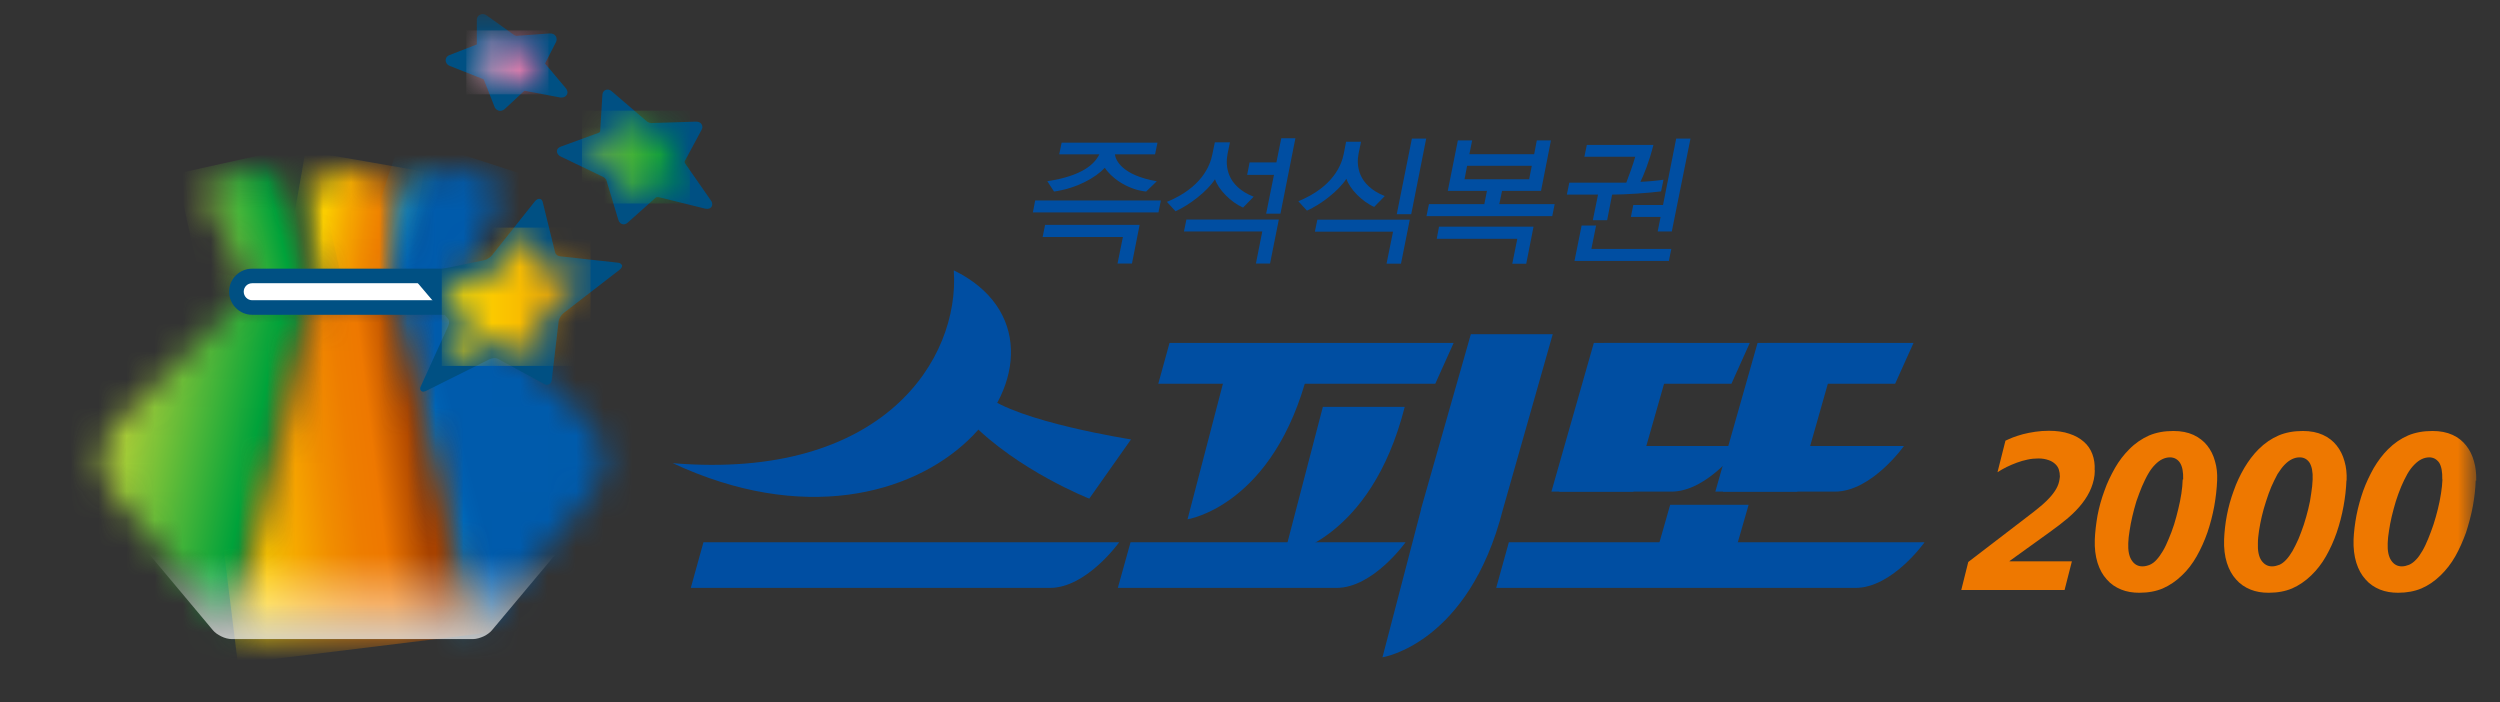 <svg width="89" height="25" viewBox="0 0 89 25" fill="none" xmlns="http://www.w3.org/2000/svg">
<rect x="0" y="0" width="89" height="25" fill="#333333" stroke="none"/>
<g id="Clip path group">
<mask id="mask0_7389_16482" style="mask-type:luminance" maskUnits="userSpaceOnUse" x="0" y="0" width="89" height="25">
<g id="clip0_1602_22769">
<path id="Vector" d="M88.136 0.5H0.864V24.5H88.136V0.5Z" fill="white"/>
</g>
</mask>
<g mask="url(#mask0_7389_16482)">
<g id="Group">
<g id="Mask group">
<mask id="mask1_7389_16482" style="mask-type:luminance" maskUnits="userSpaceOnUse" x="10" y="5" width="5" height="6">
<g id="Group_2">
<path id="Vector_2" d="M12.395 6.012L11.667 6.305L10.938 6.599L10.764 6.674L11.273 10.326H13.91L14.35 6.674L14.182 6.605L13.454 6.311L12.725 6.017C12.679 6 12.615 5.989 12.551 5.989C12.488 5.989 12.43 6 12.384 6.017" fill="white"/>
</g>
</mask>
<g mask="url(#mask1_7389_16482)">
<g id="Group_3">
<path id="Vector_3" d="M10.876 5.372L10.025 10.193L14.252 10.933L15.103 6.111L10.876 5.372Z" fill="url(#paint0_linear_7389_16482)"/>
</g>
</g>
</g>
<g id="Mask group_2">
<mask id="mask2_7389_16482" style="mask-type:luminance" maskUnits="userSpaceOnUse" x="7" y="5" width="5" height="6">
<g id="Group_4">
<path id="Vector_4" d="M8.804 6.011L8.075 6.305L7.347 6.599C7.254 6.633 7.208 6.743 7.254 6.829L8.891 10.319H11.273L10.764 6.668L10.597 6.593L9.868 6.299L9.139 6.006C9.093 5.988 9.029 5.977 8.972 5.977C8.914 5.977 8.85 5.988 8.804 6.006" fill="white"/>
</g>
</mask>
<g mask="url(#mask2_7389_16482)">
<g id="Group_5">
<path id="Vector_5" d="M11.086 5.117L6.283 6.186L7.405 11.183L12.208 10.114L11.086 5.117Z" fill="url(#paint1_linear_7389_16482)"/>
</g>
</g>
</g>
<g id="Mask group_3">
<mask id="mask3_7389_16482" style="mask-type:luminance" maskUnits="userSpaceOnUse" x="13" y="5" width="5" height="6">
<g id="Group_6">
<path id="Vector_6" d="M15.981 6.012L15.252 6.306L14.523 6.6L14.356 6.675L13.916 10.326H16.293L17.872 6.842C17.912 6.749 17.872 6.64 17.779 6.6L17.051 6.306L16.328 6.012C16.281 5.995 16.218 5.983 16.154 5.983C16.091 5.983 16.033 5.995 15.981 6.012Z" fill="white"/>
</g>
</mask>
<g mask="url(#mask3_7389_16482)">
<g id="Group_7">
<path id="Vector_7" d="M14.304 4.801L12.625 9.901L17.527 11.502L19.206 6.401L14.304 4.801Z" fill="url(#paint2_linear_7389_16482)"/>
</g>
</g>
</g>
<g id="Mask group_4">
<mask id="mask4_7389_16482" style="mask-type:luminance" maskUnits="userSpaceOnUse" x="3" y="10" width="9" height="13">
<g id="Group_8">
<path id="Vector_8" d="M8.833 10.447L4.212 14.991C3.31 15.855 3.483 17.019 4.212 17.796L8.075 22.323C8.139 22.398 8.231 22.461 8.341 22.513L11.279 10.591V10.447H8.833Z" fill="white"/>
</g>
</mask>
<g mask="url(#mask4_7389_16482)">
<g id="Group_9">
<path id="Vector_9" d="M3.655 8.847L0.863 21.999L10.934 24.12L13.727 10.968L3.655 8.847Z" fill="url(#paint3_linear_7389_16482)"/>
</g>
</g>
</g>
<g id="Mask group_5">
<mask id="mask5_7389_16482" style="mask-type:luminance" maskUnits="userSpaceOnUse" x="13" y="10" width="9" height="13">
<g id="Group_10">
<path id="Vector_10" d="M13.945 10.447L16.785 22.513C16.889 22.461 16.981 22.398 17.045 22.323L20.908 17.796C21.631 17.024 21.804 15.855 20.908 14.991L16.287 10.447H13.945Z" fill="white"/>
</g>
</mask>
<g mask="url(#mask5_7389_16482)">
<g id="Group_11">
<path id="Vector_11" d="M21.265 8.455L10.866 11.285L14.492 24.502L24.891 21.673L21.265 8.455Z" fill="url(#paint4_linear_7389_16482)"/>
</g>
</g>
</g>
<g id="Mask group_6">
<mask id="mask6_7389_16482" style="mask-type:luminance" maskUnits="userSpaceOnUse" x="8" y="10" width="9" height="13">
<g id="Group_12">
<path id="Vector_12" d="M11.308 10.447L8.335 22.513C8.451 22.571 8.573 22.6 8.682 22.6H16.438C16.542 22.6 16.669 22.565 16.785 22.513L13.945 10.447H11.314H11.308Z" fill="white"/>
</g>
</mask>
<g mask="url(#mask6_7389_16482)">
<g id="Group_13">
<path id="Vector_13" d="M16.661 9.42L6.858 10.624L8.467 23.617L18.27 22.413L16.661 9.42Z" fill="url(#paint5_linear_7389_16482)"/>
</g>
</g>
</g>
<path id="Vector_14" d="M17.507 9.825H8.977C8.665 9.825 8.416 10.078 8.416 10.383C8.416 10.689 8.671 10.948 8.977 10.948H17.507" fill="white"/>
<path id="Vector_15" d="M17.507 11.206H8.977C8.526 11.206 8.156 10.838 8.156 10.383C8.156 9.928 8.526 9.565 8.977 9.565H17.507V10.083H8.977C8.81 10.083 8.677 10.216 8.677 10.383C8.677 10.55 8.81 10.688 8.977 10.688H17.507V11.206Z" fill="#005083"/>
<path id="Vector_16" d="M19.799 19.7H5.288L7.581 22.438C7.651 22.523 7.756 22.594 7.869 22.651C7.995 22.716 8.135 22.751 8.254 22.751H16.839C16.958 22.751 17.098 22.709 17.225 22.651C17.337 22.594 17.442 22.523 17.512 22.438L19.805 19.7H19.799Z" fill="url(#paint6_linear_7389_16482)"/>
<path id="Vector_17" d="M17.814 3.949C17.727 3.949 17.64 3.892 17.606 3.805L17.224 2.832C17.224 2.832 17.195 2.809 17.183 2.809L16.015 2.348C15.877 2.29 15.865 2.181 15.865 2.146C15.865 2.083 15.9 2.002 15.998 1.962L16.975 1.582V0.701C16.975 0.534 17.178 0.436 17.328 0.551L18.305 1.248C18.305 1.248 18.358 1.277 18.381 1.277L19.566 1.19C19.676 1.185 19.745 1.225 19.786 1.288C19.821 1.352 19.826 1.426 19.797 1.49L19.404 2.262L20.145 3.143C20.202 3.212 20.22 3.293 20.185 3.362C20.15 3.431 20.081 3.471 20 3.471H19.948L18.699 3.235C18.681 3.235 18.664 3.235 18.664 3.235L17.97 3.88C17.93 3.92 17.872 3.943 17.814 3.943" fill="#005083"/>
<g id="Mask group_7">
<mask id="mask7_7389_16482" style="mask-type:luminance" maskUnits="userSpaceOnUse" x="16" y="1" width="4" height="3">
<g id="Group_14">
<path id="Vector_18" d="M17.432 1.849L16.599 2.171L17.571 2.552L17.889 3.358L18.479 2.817L19.52 3.007L18.901 2.269L19.242 1.601L18.253 1.67L17.432 1.083V1.849Z" fill="white"/>
</g>
</mask>
<g mask="url(#mask7_7389_16482)">
<g id="Group_15">
<path id="Vector_19" d="M19.526 1.083H16.599V3.358H19.526V1.083Z" fill="url(#paint7_linear_7389_16482)"/>
</g>
</g>
</g>
<path id="Vector_20" d="M22.209 7.987C22.116 7.987 22.041 7.924 22.012 7.826L21.584 6.403C21.584 6.403 21.532 6.328 21.486 6.305L19.965 5.574C19.838 5.51 19.826 5.418 19.826 5.384C19.826 5.309 19.878 5.251 19.959 5.222L21.33 4.721C21.33 4.721 21.365 4.693 21.365 4.681L21.446 3.368C21.457 3.201 21.642 3.126 21.781 3.253L23.03 4.324C23.065 4.353 23.14 4.381 23.181 4.381L24.777 4.33C24.875 4.33 24.945 4.364 24.979 4.428C25.014 4.485 25.014 4.554 24.979 4.618L24.372 5.747C24.372 5.747 24.372 5.793 24.389 5.816L25.315 7.146C25.378 7.238 25.355 7.313 25.338 7.348C25.297 7.423 25.21 7.451 25.106 7.428L23.452 7.019C23.418 7.014 23.36 7.019 23.348 7.031L22.342 7.929C22.302 7.964 22.25 7.987 22.198 7.987" fill="#005083"/>
<g id="Mask group_8">
<mask id="mask8_7389_16482" style="mask-type:luminance" maskUnits="userSpaceOnUse" x="20" y="3" width="5" height="5">
<g id="Group_16">
<path id="Vector_21" d="M21.856 5.039L20.717 5.46L21.983 6.07L22.342 7.251L23.18 6.502L24.557 6.842L23.788 5.736L24.297 4.791L22.972 4.837L21.925 3.939L21.856 5.039Z" fill="white"/>
</g>
</mask>
<g mask="url(#mask8_7389_16482)">
<g id="Group_17">
<path id="Vector_22" d="M24.557 3.939H20.717V7.245H24.557V3.939Z" fill="url(#paint8_linear_7389_16482)"/>
</g>
</g>
</g>
<path id="Vector_23" d="M22.14 9.44C22.14 9.44 22.111 9.365 22.012 9.353L19.925 9.123C19.855 9.117 19.78 9.054 19.763 8.99L19.318 7.182C19.283 7.055 19.144 7.038 19.04 7.17L17.519 9.083C17.455 9.163 17.322 9.25 17.224 9.267L14.934 9.739C14.853 9.756 14.795 9.797 14.772 9.854C14.755 9.9 14.772 9.946 14.801 9.993L15.958 11.357C15.992 11.398 16.004 11.507 15.963 11.594L14.98 13.754C14.951 13.811 14.951 13.863 14.98 13.898C14.998 13.926 15.027 13.944 15.067 13.944C15.096 13.944 15.131 13.932 15.171 13.915L17.432 12.786C17.513 12.746 17.658 12.734 17.716 12.769L19.387 13.679C19.497 13.742 19.624 13.667 19.641 13.535L19.89 11.415C19.907 11.335 19.983 11.208 20.064 11.144L22.053 9.607C22.151 9.532 22.151 9.468 22.145 9.434" fill="#005083"/>
<g id="Mask group_9">
<mask id="mask9_7389_16482" style="mask-type:luminance" maskUnits="userSpaceOnUse" x="15" y="8" width="7" height="6">
<g id="Group_18">
<path id="Vector_24" d="M17.635 9.703L15.726 10.095L16.692 11.23L15.877 13.027L17.756 12.088L19.15 12.848L19.358 11.091L21.029 9.801L19.283 9.611L18.913 8.102L17.635 9.703Z" fill="white"/>
</g>
</mask>
<g mask="url(#mask9_7389_16482)">
<g id="Group_19">
<path id="Vector_25" d="M21.024 8.102H15.726V13.027H21.024V8.102Z" fill="url(#paint9_linear_7389_16482)"/>
</g>
</g>
</g>
<path id="Vector_26" d="M33.955 9.624C34.174 12.786 31.445 17.111 23.95 16.489C33.209 20.809 39.396 12.284 33.955 9.624Z" fill="#004EA2"/>
<path id="Vector_27" d="M34.539 15.009C36.233 16.754 38.778 17.751 38.778 17.751L40.264 15.643C40.264 15.643 36.187 15.009 35.071 14.059" fill="#004EA2"/>
<path id="Vector_28" d="M25.043 19.305L24.592 20.929H37.378C38.685 20.929 39.842 19.305 39.842 19.305H25.043Z" fill="#004EA2"/>
<path id="Vector_29" d="M53.715 19.305L53.264 20.929H66.056C67.364 20.929 68.514 19.305 68.514 19.305H53.715Z" fill="#004EA2"/>
<path id="Vector_30" d="M40.247 19.305L39.795 20.929H47.58C48.881 20.929 50.037 19.305 50.037 19.305H40.252H40.247Z" fill="#004EA2"/>
<path id="Vector_31" d="M61.788 15.878L61.337 17.502H65.322C66.629 17.502 67.78 15.878 67.78 15.878H61.783H61.788Z" fill="#004EA2"/>
<path id="Vector_32" d="M41.635 12.209L41.235 13.661H51.096L51.749 12.209H41.635Z" fill="#004EA2"/>
<path id="Vector_33" d="M62.911 12.209L62.512 13.661H67.467L68.121 12.209H62.911Z" fill="#004EA2"/>
<path id="Vector_34" d="M43.653 13.212L42.276 18.487C42.276 18.487 45.353 18.015 46.573 13.212" fill="#004EA2"/>
<path id="Vector_35" d="M47.094 14.485L45.717 19.761C45.717 19.761 48.788 19.288 50.008 14.485H47.094Z" fill="#004EA2"/>
<path id="Vector_36" d="M50.593 18.124L49.216 23.4C49.216 23.4 52.287 22.928 53.507 18.124L55.277 11.898H52.362L50.587 18.124H50.593Z" fill="#004EA2"/>
<path id="Vector_37" d="M62.569 12.209L61.066 17.502H63.98L65.484 12.209H62.569Z" fill="#004EA2"/>
<path id="Vector_38" d="M55.959 15.878L55.508 17.502H59.498C60.805 17.502 61.962 15.878 61.962 15.878H55.965H55.959Z" fill="#004EA2"/>
<path id="Vector_39" d="M57.087 12.209L56.682 13.661H61.639L62.292 12.209H57.087Z" fill="#004EA2"/>
<path id="Vector_40" d="M56.74 12.209L55.23 17.502H58.145L59.655 12.209H56.74Z" fill="#004EA2"/>
<path id="Vector_41" d="M62.251 17.97H59.458L58.903 19.916H61.69L62.251 17.97Z" fill="#004EA2"/>
<path id="Vector_42" d="M36.771 7.562L36.852 7.136H41.328L41.241 7.562H36.771ZM41.183 6.451L40.802 6.819C40.096 6.745 39.529 6.29 39.333 5.973C39.003 6.324 38.338 6.704 37.523 6.819L37.285 6.451C38.541 6.261 38.968 5.835 39.136 5.495H37.708L37.794 5.08H41.206L41.12 5.495H39.691C39.714 5.708 39.952 6.238 41.172 6.451M39.784 9.382L39.975 8.438H37.118L37.205 8.006H40.57L40.298 9.382H39.789H39.784Z" fill="#004EA2"/>
<path id="Vector_43" d="M44.248 7.388C43.809 7.193 43.37 6.738 43.254 6.38C42.976 6.818 42.334 7.302 41.849 7.521L41.542 7.187C42.762 6.686 43.08 5.914 43.161 5.488L43.248 5.067H43.786L43.699 5.488C43.624 5.891 43.653 6.617 44.63 7.003L44.254 7.388H44.248ZM44.711 9.381L44.937 8.241H42.149L42.236 7.815H45.526L45.214 9.381H44.705H44.711ZM45.075 7.607L45.353 6.225H44.399L44.486 5.781H45.44L45.613 4.923H46.116L45.584 7.607H45.081H45.075Z" fill="#004EA2"/>
<path id="Vector_44" d="M48.933 7.371C48.487 7.181 48.048 6.721 47.932 6.364C47.655 6.796 47.013 7.285 46.527 7.498L46.221 7.164C47.441 6.663 47.759 5.891 47.84 5.465L47.921 5.045H48.453L48.366 5.465C48.285 5.868 48.32 6.588 49.297 6.98L48.921 7.366L48.933 7.371ZM49.361 9.387L49.592 8.247H46.81L46.897 7.821H50.188L49.875 9.387H49.372H49.361ZM49.725 7.625L50.263 4.935H50.772L50.24 7.625H49.731H49.725Z" fill="#004EA2"/>
<path id="Vector_45" d="M50.783 7.694L50.87 7.268H52.842L52.935 6.796H51.541L51.9 4.999H52.408L52.31 5.489H54.617L54.71 4.999H55.213L54.861 6.796H53.473L53.374 7.268H55.346L55.26 7.694H50.783ZM53.837 9.388L54.016 8.501H51.148L51.229 8.069H54.594L54.334 9.388H53.831H53.837ZM54.531 5.903H52.229L52.137 6.381H54.438L54.531 5.903Z" fill="#004EA2"/>
<path id="Vector_46" d="M57.393 6.922L57.214 7.838H56.705L56.89 6.928H55.78L55.867 6.502H57.896C57.977 6.3 58.139 5.851 58.215 5.58H56.404L56.491 5.16H58.862C58.712 5.753 58.521 6.22 58.4 6.473C58.689 6.461 59.036 6.427 59.221 6.398L59.134 6.813C58.706 6.87 57.862 6.928 57.393 6.928M56.052 9.289L56.306 8.028H56.821L56.653 8.863H59.498L59.412 9.289H56.057H56.052ZM59.013 8.241L59.117 7.723H58.059L58.145 7.297H59.204L59.672 4.935H60.181L59.516 8.241H59.013Z" fill="#004EA2"/>
<path id="Vector_47" d="M74.575 16.747C74.575 16.972 74.523 17.179 74.448 17.369C74.373 17.559 74.263 17.744 74.124 17.922C73.985 18.101 73.817 18.273 73.621 18.441C73.424 18.608 73.198 18.78 72.956 18.953L71.539 19.973V19.984H73.759L73.499 21.004H69.821L70.07 20.007L72.129 18.429C72.331 18.279 72.51 18.135 72.655 18.014C72.805 17.888 72.927 17.767 73.025 17.651C73.123 17.536 73.198 17.421 73.245 17.317C73.297 17.208 73.32 17.087 73.332 16.966C73.332 16.88 73.32 16.799 73.297 16.724C73.274 16.644 73.227 16.575 73.164 16.517C73.1 16.459 73.019 16.407 72.927 16.379C72.828 16.344 72.713 16.321 72.568 16.321C72.441 16.321 72.308 16.333 72.181 16.361C72.048 16.39 71.921 16.425 71.799 16.471C71.678 16.517 71.55 16.569 71.435 16.626C71.319 16.684 71.209 16.747 71.111 16.811L71.394 15.688C71.464 15.653 71.556 15.618 71.66 15.572C71.77 15.532 71.886 15.492 72.019 15.457C72.152 15.423 72.296 15.394 72.453 15.371C72.609 15.348 72.77 15.336 72.938 15.336C73.222 15.336 73.465 15.371 73.667 15.44C73.881 15.509 74.049 15.607 74.187 15.728C74.326 15.849 74.425 15.998 74.488 16.166C74.552 16.338 74.581 16.528 74.569 16.736" fill="#EE7800"/>
<path id="Vector_48" d="M78.93 17.105C78.918 17.405 78.883 17.71 78.826 18.027C78.768 18.343 78.687 18.654 78.583 18.96C78.478 19.259 78.351 19.541 78.201 19.806C78.05 20.071 77.877 20.296 77.675 20.486C77.466 20.688 77.235 20.843 76.998 20.947C76.755 21.05 76.478 21.102 76.159 21.102C75.928 21.102 75.708 21.068 75.512 20.987C75.315 20.907 75.141 20.791 75.003 20.63C74.858 20.474 74.748 20.273 74.673 20.037C74.598 19.795 74.563 19.518 74.575 19.202C74.586 18.931 74.621 18.643 74.673 18.343C74.731 18.044 74.812 17.756 74.916 17.474C75.015 17.186 75.147 16.921 75.292 16.662C75.437 16.408 75.61 16.184 75.801 15.994C76.015 15.775 76.258 15.614 76.506 15.504C76.761 15.395 77.05 15.343 77.374 15.343C77.651 15.343 77.883 15.389 78.085 15.481C78.282 15.573 78.45 15.7 78.577 15.861C78.704 16.022 78.797 16.207 78.854 16.42C78.918 16.633 78.941 16.863 78.93 17.111M77.721 17.065C77.727 16.8 77.692 16.604 77.605 16.472C77.524 16.351 77.403 16.282 77.253 16.282C77.067 16.282 76.888 16.368 76.721 16.541C76.634 16.627 76.547 16.742 76.472 16.875C76.391 17.013 76.322 17.169 76.252 17.324C76.183 17.491 76.119 17.664 76.055 17.848C76.003 18.027 75.951 18.205 75.911 18.384C75.871 18.562 75.836 18.729 75.813 18.896C75.784 19.058 75.772 19.202 75.766 19.334C75.755 19.605 75.795 19.812 75.894 19.956C75.986 20.094 76.113 20.163 76.269 20.163C76.362 20.163 76.449 20.14 76.535 20.106C76.622 20.066 76.703 20.008 76.773 19.927C76.848 19.847 76.923 19.743 76.998 19.616C77.073 19.49 77.143 19.34 77.206 19.184C77.276 19.023 77.339 18.85 77.397 18.672C77.455 18.493 77.501 18.303 77.547 18.119C77.594 17.935 77.628 17.756 77.657 17.572C77.686 17.393 77.698 17.226 77.704 17.071" fill="#EE7800"/>
<path id="Vector_49" d="M83.533 17.105C83.522 17.405 83.487 17.71 83.429 18.027C83.371 18.343 83.29 18.654 83.186 18.96C83.082 19.259 82.955 19.541 82.804 19.806C82.654 20.071 82.475 20.296 82.278 20.486C82.07 20.688 81.838 20.843 81.602 20.947C81.358 21.05 81.081 21.102 80.763 21.102C80.526 21.102 80.312 21.068 80.115 20.987C79.918 20.907 79.745 20.791 79.606 20.63C79.462 20.474 79.352 20.273 79.277 20.037C79.201 19.795 79.167 19.518 79.178 19.202C79.19 18.931 79.219 18.643 79.277 18.343C79.334 18.044 79.415 17.756 79.519 17.474C79.618 17.186 79.745 16.921 79.895 16.662C80.046 16.408 80.214 16.184 80.404 15.994C80.624 15.775 80.861 15.614 81.116 15.504C81.37 15.395 81.659 15.343 81.983 15.343C82.255 15.343 82.492 15.389 82.694 15.481C82.897 15.573 83.059 15.7 83.186 15.861C83.313 16.022 83.406 16.207 83.464 16.42C83.527 16.633 83.55 16.863 83.539 17.111M82.33 17.065C82.341 16.8 82.301 16.604 82.22 16.472C82.139 16.351 82.024 16.282 81.867 16.282C81.683 16.282 81.503 16.368 81.335 16.541C81.249 16.627 81.168 16.742 81.081 16.875C81.006 17.013 80.93 17.169 80.861 17.324C80.792 17.491 80.728 17.664 80.671 17.848C80.613 18.027 80.561 18.205 80.52 18.384C80.48 18.562 80.445 18.729 80.421 18.896C80.398 19.058 80.381 19.202 80.381 19.334C80.37 19.605 80.41 19.812 80.508 19.956C80.607 20.094 80.728 20.163 80.884 20.163C80.977 20.163 81.058 20.14 81.15 20.106C81.237 20.066 81.312 20.008 81.387 19.927C81.463 19.847 81.538 19.743 81.613 19.616C81.682 19.49 81.758 19.34 81.827 19.184C81.891 19.023 81.96 18.85 82.018 18.672C82.076 18.493 82.128 18.303 82.174 18.119C82.22 17.935 82.255 17.756 82.278 17.572C82.307 17.393 82.324 17.226 82.33 17.071" fill="#EE7800"/>
<path id="Vector_50" d="M88.136 17.105C88.125 17.405 88.09 17.71 88.032 18.027C87.974 18.343 87.888 18.654 87.79 18.96C87.68 19.259 87.558 19.541 87.408 19.806C87.257 20.071 87.078 20.296 86.882 20.486C86.673 20.688 86.448 20.843 86.205 20.947C85.962 21.05 85.684 21.102 85.372 21.102C85.141 21.102 84.921 21.068 84.724 20.987C84.528 20.907 84.354 20.791 84.215 20.63C84.071 20.474 83.961 20.273 83.886 20.037C83.811 19.795 83.776 19.518 83.787 19.202C83.799 18.931 83.834 18.643 83.891 18.343C83.95 18.044 84.031 17.756 84.129 17.474C84.233 17.186 84.36 16.921 84.505 16.662C84.655 16.408 84.823 16.184 85.014 15.994C85.233 15.775 85.471 15.614 85.725 15.504C85.979 15.395 86.274 15.343 86.598 15.343C86.87 15.343 87.107 15.389 87.309 15.481C87.512 15.573 87.668 15.7 87.795 15.861C87.923 16.022 88.015 16.207 88.073 16.42C88.136 16.633 88.159 16.863 88.154 17.111M86.945 17.065C86.951 16.8 86.916 16.604 86.835 16.472C86.748 16.351 86.633 16.282 86.483 16.282C86.297 16.282 86.118 16.368 85.951 16.541C85.864 16.627 85.777 16.742 85.701 16.875C85.626 17.013 85.546 17.169 85.482 17.324C85.413 17.491 85.349 17.664 85.291 17.848C85.239 18.027 85.187 18.205 85.146 18.384C85.106 18.562 85.071 18.729 85.048 18.896C85.019 19.058 85.008 19.202 85.002 19.334C84.99 19.605 85.031 19.812 85.129 19.956C85.222 20.094 85.349 20.163 85.505 20.163C85.592 20.163 85.678 20.14 85.765 20.106C85.852 20.066 85.933 20.008 86.008 19.927C86.089 19.847 86.158 19.743 86.234 19.616C86.309 19.49 86.378 19.34 86.442 19.184C86.511 19.023 86.569 18.85 86.633 18.672C86.691 18.493 86.743 18.303 86.789 18.119C86.835 17.935 86.87 17.756 86.899 17.572C86.928 17.393 86.945 17.226 86.951 17.071" fill="#EE7800"/>
</g>
</g>
</g>
<defs>
<linearGradient id="paint0_linear_7389_16482" x1="11.598" y1="7.492" x2="15.014" y2="8.095" gradientUnits="userSpaceOnUse">
<stop stop-color="#FCCE00"/>
<stop offset="0.23" stop-color="#F6A900"/>
<stop offset="0.43" stop-color="#F18E00"/>
<stop offset="0.61" stop-color="#EE7D00"/>
<stop offset="0.75" stop-color="#EE7800"/>
<stop offset="1" stop-color="#A84200"/>
</linearGradient>
<linearGradient id="paint1_linear_7389_16482" x1="6.957" y1="8.763" x2="10.669" y2="7.929" gradientUnits="userSpaceOnUse">
<stop stop-color="#AACE37"/>
<stop offset="0.8" stop-color="#00A33A"/>
<stop offset="1" stop-color="#306C30"/>
</linearGradient>
<linearGradient id="paint2_linear_7389_16482" x1="14.177" y1="7.744" x2="16.84" y2="8.621" gradientUnits="userSpaceOnUse">
<stop stop-color="#00A0E9"/>
<stop offset="0.03" stop-color="#0098E2"/>
<stop offset="0.19" stop-color="#0076C4"/>
<stop offset="0.31" stop-color="#0062B2"/>
<stop offset="0.4" stop-color="#005BAC"/>
<stop offset="1" stop-color="#005BAC"/>
</linearGradient>
<linearGradient id="paint3_linear_7389_16482" x1="4.354" y1="15.75" x2="9.966" y2="16.942" gradientUnits="userSpaceOnUse">
<stop stop-color="#AACE37"/>
<stop offset="0.8" stop-color="#00A33A"/>
<stop offset="1" stop-color="#306C30"/>
</linearGradient>
<linearGradient id="paint4_linear_7389_16482" x1="14.96" y1="17.959" x2="19.858" y2="16.615" gradientUnits="userSpaceOnUse">
<stop stop-color="#00A0E9"/>
<stop offset="0.08" stop-color="#008CD7"/>
<stop offset="0.2" stop-color="#0071BF"/>
<stop offset="0.31" stop-color="#0060B1"/>
<stop offset="0.4" stop-color="#005BAC"/>
<stop offset="1" stop-color="#005BAC"/>
</linearGradient>
<linearGradient id="paint5_linear_7389_16482" x1="8.791" y1="17.326" x2="14.893" y2="16.571" gradientUnits="userSpaceOnUse">
<stop stop-color="#FCCE00"/>
<stop offset="0.23" stop-color="#F6A900"/>
<stop offset="0.43" stop-color="#F18E00"/>
<stop offset="0.61" stop-color="#EE7D00"/>
<stop offset="0.75" stop-color="#EE7800"/>
<stop offset="1" stop-color="#A84200"/>
</linearGradient>
<linearGradient id="paint6_linear_7389_16482" x1="12.54" y1="22.666" x2="12.54" y2="19.721" gradientUnits="userSpaceOnUse">
<stop stop-color="white" stop-opacity="0.67"/>
<stop offset="1" stop-color="white" stop-opacity="0"/>
</linearGradient>
<linearGradient id="paint7_linear_7389_16482" x1="16.155" y1="2.565" x2="19.052" y2="2.565" gradientUnits="userSpaceOnUse">
<stop stop-color="#F7C9DD"/>
<stop offset="1" stop-color="#EB6EA5"/>
</linearGradient>
<linearGradient id="paint8_linear_7389_16482" x1="20.159" y1="5.973" x2="24.017" y2="5.973" gradientUnits="userSpaceOnUse">
<stop stop-color="#AACE36"/>
<stop offset="1" stop-color="#009E38"/>
</linearGradient>
<linearGradient id="paint9_linear_7389_16482" x1="15.839" y1="10.487" x2="21.086" y2="10.487" gradientUnits="userSpaceOnUse">
<stop stop-color="#FFE100"/>
<stop offset="1" stop-color="#F39800"/>
</linearGradient>
</defs>
</svg>
